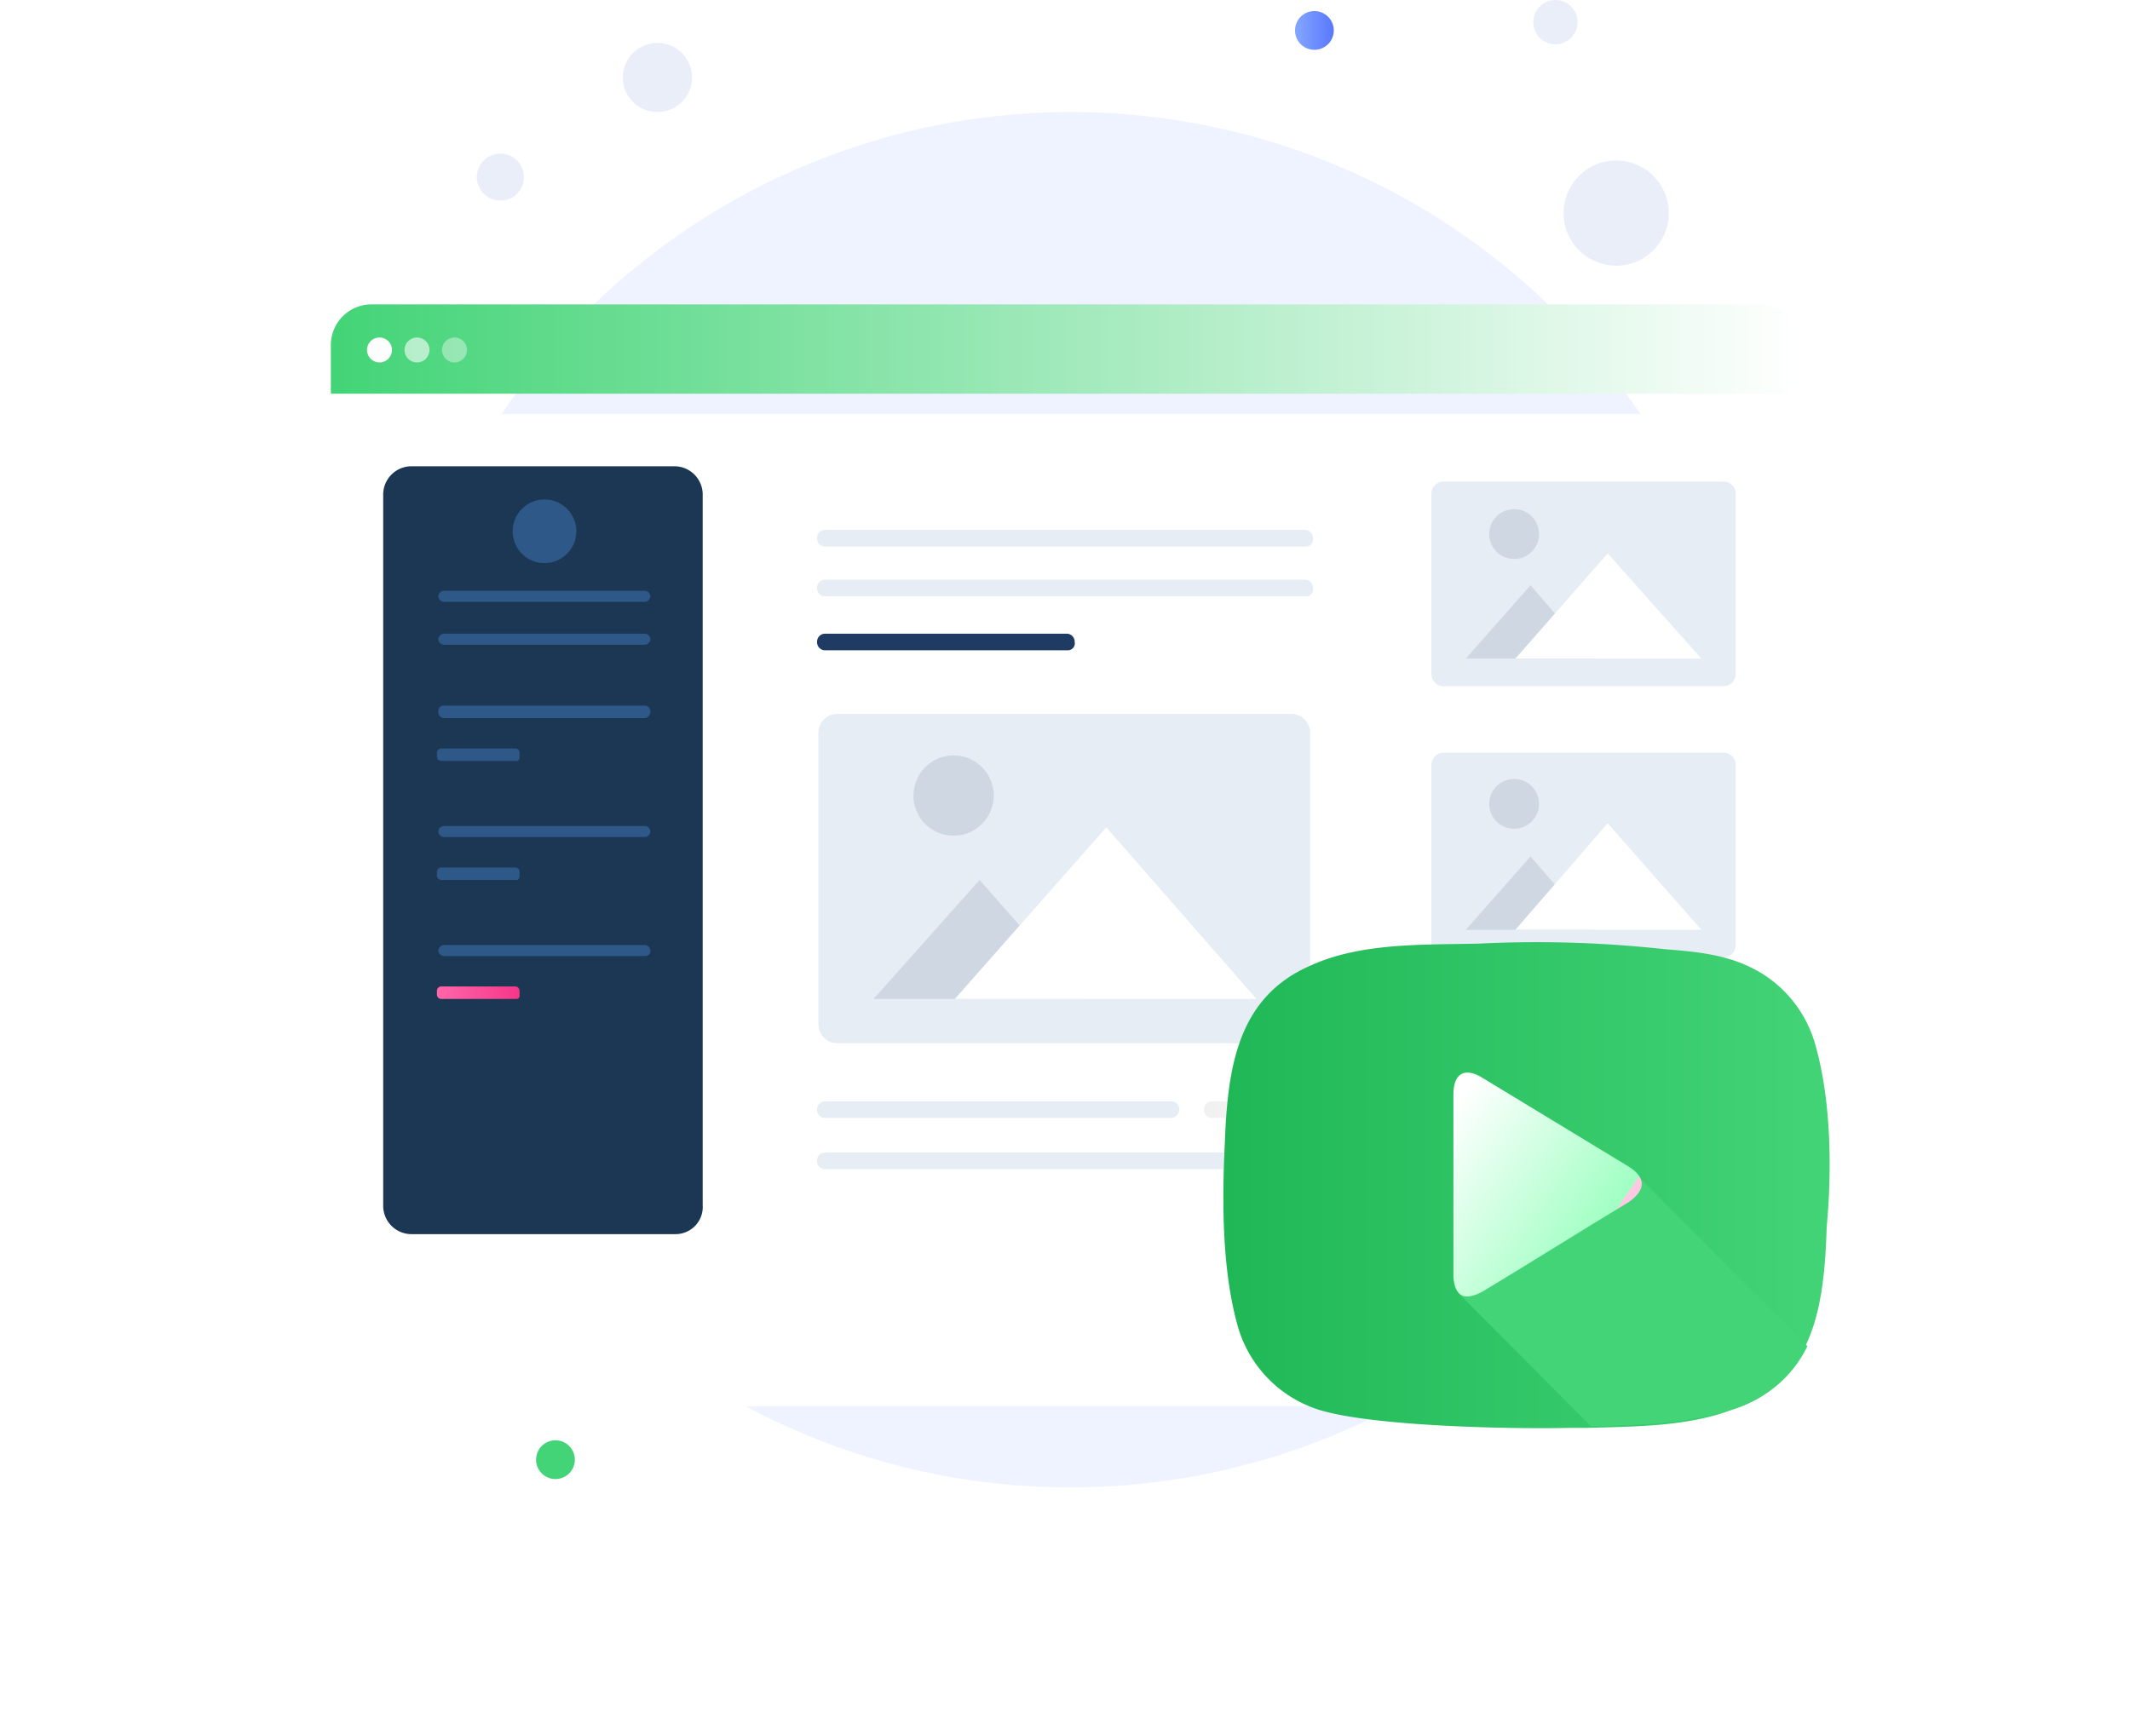 <svg xmlns="http://www.w3.org/2000/svg" xmlns:xlink="http://www.w3.org/1999/xlink" width="213.335" height="173.873" viewBox="0 0 213.335 173.873">
    <defs>
        <linearGradient id="f6z0vhrpic" y1=".697" x2="1" y2=".697" gradientUnits="objectBoundingBox">
            <stop offset="0" stop-color="#43d477"/>
            <stop offset="1" stop-color="#fff"/>
        </linearGradient>
        <linearGradient id="lkrw3xpccd" x1="-.002" y1=".436" x2="1.005" y2=".436" gradientUnits="objectBoundingBox">
            <stop offset="0" stop-color="#1f3b64"/>
            <stop offset="1" stop-color="#1f3b64"/>
        </linearGradient>
        <linearGradient id="bx8oyl5sxe" x1="-.011" y1=".492" x2="1" y2=".492" gradientUnits="objectBoundingBox">
            <stop offset="0" stop-color="#bbb"/>
            <stop offset="1" stop-color="#ececec"/>
        </linearGradient>
        <linearGradient id="58b9n6twof" x1=".009" y1=".561" x2="1.005" y2=".561" gradientUnits="objectBoundingBox">
            <stop offset="0" stop-color="#ff66a9"/>
            <stop offset="1" stop-color="#f53689"/>
        </linearGradient>
        <linearGradient id="9zw5rfgj6a" x1=".002" y1=".499" x2=".967" y2=".499" gradientUnits="objectBoundingBox">
            <stop offset="0" stop-color="#43d477"/>
            <stop offset="1" stop-color="#43d477"/>
        </linearGradient>
        <linearGradient id="kdr14bw7gg" x1=".021" y1=".518" x2=".986" y2=".518" gradientUnits="objectBoundingBox">
            <stop offset="0" stop-color="#83a6ff"/>
            <stop offset="1" stop-color="#5a78ff"/>
        </linearGradient>
        <linearGradient id="bylkles2eh" x1=".002" y1=".499" x2="1.001" y2=".499" gradientUnits="objectBoundingBox">
            <stop offset="0" stop-color="#20b857"/>
            <stop offset="1" stop-color="#43d477"/>
        </linearGradient>
        <linearGradient id="6n5md4p94i" x1=".197" y1=".15" x2=".752" y2=".918" xlink:href="#9zw5rfgj6a"/>
        <linearGradient id="u54ew0fesj" x1=".651" y1=".847" x2="-.066" y2=".246" gradientUnits="objectBoundingBox">
            <stop offset="0" stop-color="#ffc9e3"/>
            <stop offset=".011" stop-color="#a1ffc3"/>
            <stop offset="1" stop-color="#fff"/>
        </linearGradient>
        <filter id="l1lsg0x1tb" x="0" y="8.492" width="213.335" height="165.38" filterUnits="userSpaceOnUse">
            <feOffset dy="11"/>
            <feGaussianBlur stdDeviation="11" result="blur"/>
            <feFlood flood-color="#657a93" flood-opacity=".18"/>
            <feComposite operator="in" in2="blur"/>
            <feComposite in="SourceGraphic"/>
        </filter>
    </defs>
    <g data-name="1" transform="translate(33)">
        <path data-name="Path" d="M68.563 137.774A68.888 68.888 0 1 0 0 68.887a68.726 68.726 0 0 0 68.563 68.887z" transform="translate(5.38 11.226)" style="fill:#eff3ff"/>
        <g style="filter:url(#l1lsg0x1tb)">
            <path data-name="Path" d="M147.335 4.158v91.064a4.075 4.075 0 0 1-4.139 4.158H4.138A4.074 4.074 0 0 1 0 95.222V4.158A4.075 4.075 0 0 1 4.138 0H143.2a4.076 4.076 0 0 1 4.135 4.158z" transform="translate(0 30.49)" style="fill:#fff"/>
        </g>
        <path data-name="Path" d="M147.335 4.158v4.791H0V4.158A4.076 4.076 0 0 1 4.139 0H143.2a4.16 4.16 0 0 1 4.135 4.158z" transform="translate(.138 30.492)" style="fill:url(#f6z0vhrpic)"/>
        <circle cx="1.252" cy="1.252" r="1.252" transform="translate(3.756 33.807)" style="fill:#fdfdfd"/>
        <circle data-name="Oval" cx="1.252" cy="1.252" r="1.252" transform="translate(7.513 33.807)" style="opacity:.6;fill:#fdfdfd"/>
        <circle data-name="Oval" cx="1.252" cy="1.252" r="1.252" transform="translate(11.269 33.807)" style="opacity:.4;fill:#fdfdfd"/>
        <path data-name="Path" d="M59.32 76.925H2.483A2.478 2.478 0 0 1 0 74.431V2.5A2.479 2.479 0 0 1 2.483 0H59.32a2.479 2.479 0 0 1 2.48 2.5v71.931a2.478 2.478 0 0 1-2.48 2.494z" transform="translate(42.49 47.125)" style="fill:#fff"/>
        <path data-name="Path" d="M47.456 32.988H1.932A1.89 1.89 0 0 1 0 31.047V1.941A1.89 1.89 0 0 1 1.932 0h45.386a1.891 1.891 0 0 1 1.932 1.941v29.106a1.711 1.711 0 0 1-1.794 1.941z" transform="translate(48.973 71.52)" style="fill:#e6edf5"/>
        <path data-name="Path" d="M21.107 11.92H0L10.623 0z" transform="translate(54.491 88.153)" style="fill:#ced7e2"/>
        <path data-name="Path" d="M30.212 17.188H0L15.174 0z" transform="translate(62.631 82.885)" style="fill:#fff"/>
        <path data-name="Path" d="M4 8.038a4.019 4.019 0 1 0-4-4.019 4.01 4.01 0 0 0 4 4.019z" transform="translate(58.492 75.678)" style="fill:#ced7e2"/>
        <path data-name="Path" d="M29.247 20.513h-28A1.24 1.24 0 0 1 0 19.266V1.247A1.239 1.239 0 0 1 1.242 0h28a1.238 1.238 0 0 1 1.241 1.247v18.019a1.239 1.239 0 0 1-1.236 1.247z" transform="translate(110.363 102.429)" style="fill:#e6edf5"/>
        <path data-name="Path" d="M12.829 7.346H0L6.483 0z" transform="translate(113.812 112.824)" style="fill:#ced7e2"/>
        <path data-name="Path" d="M18.624 10.534H0L9.243 0z" transform="translate(118.778 109.636)" style="fill:#fff"/>
        <path data-name="Path" d="M2.483 4.99A2.495 2.495 0 1 0 0 2.494 2.489 2.489 0 0 0 2.483 4.99z" transform="translate(116.157 105.202)" style="fill:#ced7e2"/>
        <path data-name="Path" d="M29.247 20.513h-28A1.24 1.24 0 0 1 0 19.266V1.247A1.239 1.239 0 0 1 1.242 0h28a1.238 1.238 0 0 1 1.241 1.247v18.019a1.239 1.239 0 0 1-1.236 1.247z" transform="translate(110.363 75.402)" style="fill:#e6edf5"/>
        <path data-name="Path" d="M12.829 7.346H0L6.483 0z" transform="translate(113.812 85.796)" style="fill:#ced7e2"/>
        <path data-name="Path" d="M18.624 10.673H0L9.243 0z" transform="translate(118.778 82.47)" style="fill:#fff"/>
        <path data-name="Path" d="M2.483 4.99A2.495 2.495 0 1 0 0 2.494 2.489 2.489 0 0 0 2.483 4.99z" transform="translate(116.157 78.035)" style="fill:#ced7e2"/>
        <path data-name="Path" d="M29.247 20.513h-28A1.24 1.24 0 0 1 0 19.266V1.247A1.24 1.24 0 0 1 1.242 0h28a1.239 1.239 0 0 1 1.241 1.247v18.019a1.239 1.239 0 0 1-1.236 1.247z" transform="translate(110.363 48.235)" style="fill:#e6edf5"/>
        <path data-name="Path" d="M12.829 7.346H0L6.483 0z" transform="translate(113.812 58.63)" style="fill:#ced7e2"/>
        <path data-name="Path" d="M18.624 10.534H0L9.243 0z" transform="translate(118.778 55.442)" style="fill:#fff"/>
        <path data-name="Path" d="M2.483 4.99A2.495 2.495 0 1 0 0 2.494 2.489 2.489 0 0 0 2.483 4.99z" transform="translate(116.157 51.007)" style="fill:#ced7e2"/>
        <path data-name="Path" d="M48.973 1.664H.828A.8.8 0 0 1 0 .831.8.8 0 0 1 .828 0h48.008a.8.8 0 0 1 .828.831.694.694 0 0 1-.691.833z" transform="translate(48.836 53.085)" style="fill:#e6edf5"/>
        <path data-name="Path" d="M48.973 1.664H.828A.8.8 0 0 1 0 .833.8.8 0 0 1 .828 0h48.008a.8.8 0 0 1 .828.833.693.693 0 0 1-.691.831z" transform="translate(48.836 58.075)" style="fill:#e6edf5"/>
        <path data-name="Path" d="M35.454 1.664H.828A.8.8 0 0 1 0 .833.8.8 0 0 1 .828 0h34.626a.8.8 0 0 1 .828.833.893.893 0 0 1-.828.831z" transform="translate(48.836 110.329)" style="fill:#e6edf5"/>
        <path data-name="Path" d="M25.107 1.663H.828A.8.8 0 0 1 0 .831.8.8 0 0 1 .828 0h24.141a.8.8 0 0 1 .831.831.693.693 0 0 1-.693.832z" transform="translate(48.836 63.482)" style="fill:url(#lkrw3xpccd)"/>
        <path data-name="Path" d="M48.973 1.664H.828A.8.8 0 0 1 0 .831.8.8 0 0 1 .828 0h48.008a.8.8 0 0 1 .828.831.694.694 0 0 1-.691.833z" transform="translate(48.836 115.457)" style="fill:#e6edf5"/>
        <path data-name="Path" d="M10.208 1.664H.828A.8.8 0 0 1 0 .833.8.8 0 0 1 .828 0h9.381a.8.8 0 0 1 .828.833.892.892 0 0 1-.829.831z" transform="translate(87.601 110.329)" style="opacity:.22;fill:url(#bx8oyl5sxe)"/>
        <path data-name="Path" d="M29.247 76.925H2.9a2.836 2.836 0 0 1-2.9-2.91V2.911A2.836 2.836 0 0 1 2.9 0h26.21A2.835 2.835 0 0 1 32 2.911v71.1a2.724 2.724 0 0 1-2.753 2.914z" transform="translate(5.38 46.71)" style="fill:#1c3754"/>
        <path data-name="Path" d="M3.173 6.376A3.188 3.188 0 1 0 0 3.188a3.181 3.181 0 0 0 3.173 3.188z" transform="translate(18.348 50.036)" style="fill:#2d5887"/>
        <path data-name="Path" d="M20.693 1.166H.552A.6.6 0 0 1 0 .612.594.594 0 0 1 .552.057h20.141a.594.594 0 0 1 .551.555.6.6 0 0 1-.551.554z" transform="translate(10.898 59.127)" style="fill:#2d5887"/>
        <path data-name="Path" d="M20.693 1.166H.552A.594.594 0 0 1 0 .611.594.594 0 0 1 .552.058h20.141a.594.594 0 0 1 .551.553.594.594 0 0 1-.551.555z" transform="translate(10.898 63.424)" style="fill:#2d5887"/>
        <path data-name="Path" d="M20.693 1.249H.552A.594.594 0 0 1 0 .694C0 .279.138 0 .552 0h20.141a.594.594 0 0 1 .551.555.632.632 0 0 1-.551.694z" transform="translate(10.898 70.687)" style="fill:#2d5887"/>
        <path data-name="Path" d="M8 1.25H.413A.441.441 0 0 1 0 .834V.417A.442.442 0 0 1 .413 0h7.45a.442.442 0 0 1 .414.416v.418c.001.277-.138.416-.277.416z" transform="translate(10.761 74.983)" style="fill:#2d5887"/>
        <path data-name="Path" d="M20.693 1.166H.552A.594.594 0 0 1 0 .611.594.594 0 0 1 .552.058h20.141a.594.594 0 0 1 .551.553.594.594 0 0 1-.551.555z" transform="translate(10.898 82.69)" style="fill:#2d5887"/>
        <path data-name="Path" d="M8 1.25H.413A.441.441 0 0 1 0 .834V.418A.442.442 0 0 1 .413 0h7.45a.443.443 0 0 1 .414.417v.417c.001.277-.138.416-.277.416z" transform="translate(10.761 86.903)" style="fill:#2d5887"/>
        <path data-name="Path" d="M20.693 1.166H.552A.594.594 0 0 1 0 .611.594.594 0 0 1 .552.058h20.141a.594.594 0 0 1 .551.553.506.506 0 0 1-.551.555z" transform="translate(10.898 94.61)" style="fill:#2d5887"/>
        <path data-name="Path" d="M8 1.25H.413A.441.441 0 0 1 0 .834V.418A.442.442 0 0 1 .413 0h7.45a.443.443 0 0 1 .414.417v.555A.3.3 0 0 1 8 1.25z" transform="translate(10.761 98.823)" style="fill:url(#58b9n6twof)"/>
        <path data-name="Path" d="M5.243 10.534A5.267 5.267 0 1 0 0 5.266a5.255 5.255 0 0 0 5.243 5.268z" transform="translate(123.606 16.078)" style="fill:#eaeef9"/>
        <path data-name="Path" d="M3.448 6.929A3.465 3.465 0 1 0 0 3.465a3.457 3.457 0 0 0 3.448 3.464z" transform="translate(29.384 4.297)" style="fill:#eaeef9"/>
        <path data-name="Path" d="M2.345 4.713A2.356 2.356 0 1 0 0 2.356a2.351 2.351 0 0 0 2.345 2.357z" transform="translate(14.761 15.385)" style="fill:#eaeef9"/>
        <path data-name="Path" d="M2.207 4.435A2.217 2.217 0 1 0 0 2.217a2.212 2.212 0 0 0 2.207 2.218z" transform="translate(120.571)" style="fill:#eaeef9"/>
        <path data-name="Path" d="M1.931 3.882A1.941 1.941 0 1 0 0 1.941a1.937 1.937 0 0 0 1.931 1.941z" transform="translate(20.693 144.287)" style="fill:url(#9zw5rfgj6a)"/>
        <path data-name="Path" d="M1.931 3.88A1.94 1.94 0 1 0 0 1.94a1.937 1.937 0 0 0 1.931 1.94z" transform="translate(96.706 1.109)" style="fill:url(#kdr14bw7gg)"/>
        <path data-name="Path" d="M59.323 10.39A12.29 12.29 0 0 0 53.8 3.044C50.77 1.242 47.6.966 44.147.689A117.079 117.079 0 0 0 25.661.134C20.143.272 13.8 0 8.694 2.352 1.382 5.54.416 12.609.141 20.232c-.277 5.683-.277 12.475 1.241 18.019a12.314 12.314 0 0 0 9.243 8.87c5.793 1.386 18.209 1.664 24.279 1.525h1.655c4.829-.139 9.933-.139 14.348-1.8a11.937 11.937 0 0 0 7.311-6.238c1.655-3.326 2.07-7.484 2.207-12.058.553-5.962.415-12.75-1.102-18.16z" transform="translate(89.53 94.394)" style="fill:url(#bylkles2eh)"/>
        <path data-name="Path" d="M34.9 17.049a11.941 11.941 0 0 1-7.312 6.237c-4.553 1.525-9.656 1.664-14.347 1.8L0 11.781l5.241-7.623L17.934 0z" transform="translate(113.122 117.814)" style="fill:url(#6n5md4p94i)"/>
        <path data-name="Path" d="M0 2.188C0 .109 1.1-.584 2.9.524c4.825 2.911 9.791 5.96 14.621 8.876 1.793 1.109 1.793 2.356 0 3.6-4.829 2.911-9.657 5.96-14.486 8.871C1.1 22.979.138 22.425 0 20.484z" transform="translate(112.57 107.448)" style="fill:url(#u54ew0fesj)"/>
    </g>
</svg>
